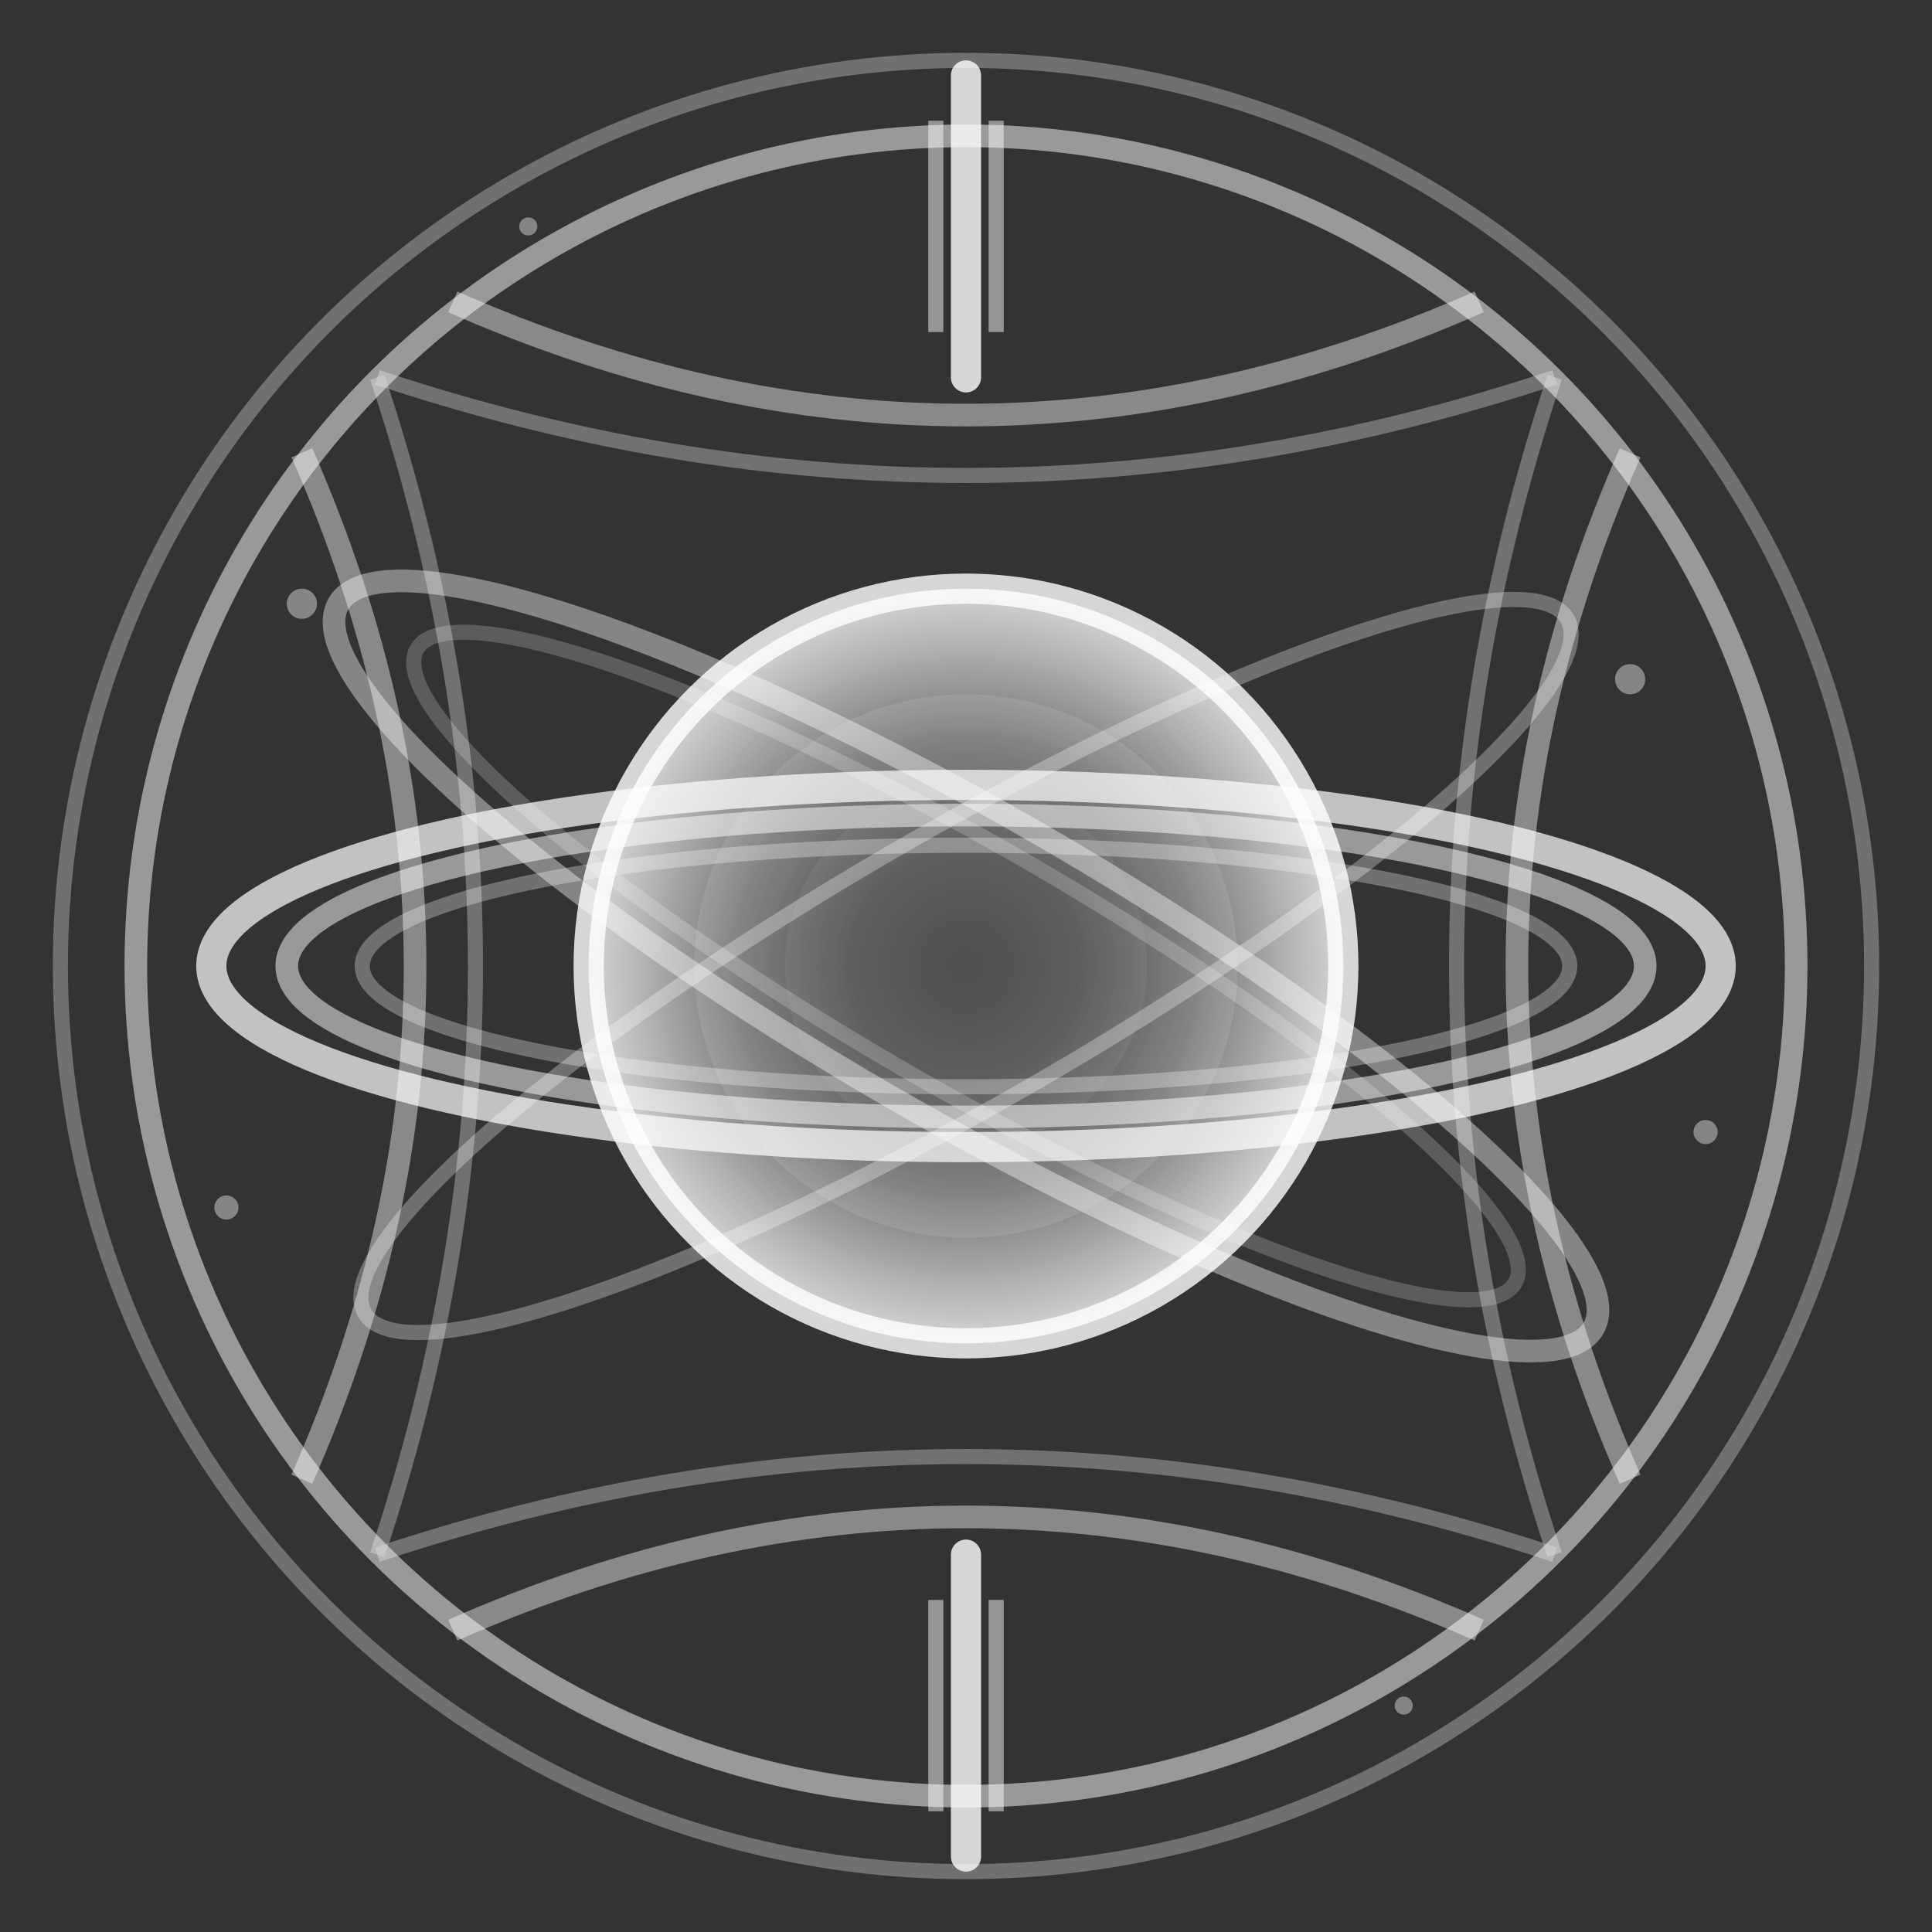 <svg width="128" height="128" viewBox="0 0 128 128" xmlns="http://www.w3.org/2000/svg">
  <rect x="0" y="0" width="128" height="128" fill="#333333" stroke="none"/>
  <defs>
    <!-- 白色のグラデーション（透明度で表現） -->
    <radialGradient id="blackHoleGradient" cx="50%" cy="50%" r="50%">
      <stop offset="0%" style="stop-color:white;stop-opacity:0" />
      <stop offset="30%" style="stop-color:white;stop-opacity:0.1" />
      <stop offset="60%" style="stop-color:white;stop-opacity:0.4" />
      <stop offset="80%" style="stop-color:white;stop-opacity:0.7" />
      <stop offset="100%" style="stop-color:white;stop-opacity:1" />
    </radialGradient>
    
    <radialGradient id="accretionDisk" cx="50%" cy="50%" r="50%">
      <stop offset="0%" style="stop-color:white;stop-opacity:0" />
      <stop offset="40%" style="stop-color:white;stop-opacity:0.2" />
      <stop offset="70%" style="stop-color:white;stop-opacity:0.6" />
      <stop offset="100%" style="stop-color:white;stop-opacity:0.9" />
    </radialGradient>
  </defs>
  
  <!-- 外側のエネルギーリング -->
  <circle cx="64" cy="64" r="60" fill="none" stroke="white" stroke-width="1" opacity="0.3"/>
  <circle cx="64" cy="64" r="55" fill="none" stroke="white" stroke-width="1.5" opacity="0.5"/>
  
  <!-- 降着円盤（アクレーションディスク） -->
  <ellipse cx="64" cy="64" rx="50" ry="12" fill="none" stroke="white" stroke-width="2" opacity="0.7"/>
  <ellipse cx="64" cy="64" rx="45" ry="10" fill="none" stroke="white" stroke-width="1.5" opacity="0.5"/>
  <ellipse cx="64" cy="64" rx="40" ry="8" fill="none" stroke="white" stroke-width="1" opacity="0.3"/>
  
  <!-- 回転した降着円盤 -->
  <g transform="rotate(30 64 64)">
    <ellipse cx="64" cy="64" rx="48" ry="10" fill="none" stroke="white" stroke-width="1.5" opacity="0.4"/>
    <ellipse cx="64" cy="64" rx="42" ry="8" fill="none" stroke="white" stroke-width="1" opacity="0.2"/>
  </g>
  
  <g transform="rotate(-30 64 64)">
    <ellipse cx="64" cy="64" rx="46" ry="9" fill="none" stroke="white" stroke-width="1" opacity="0.3"/>
  </g>
  
  <!-- 事象の地平線（イベントホライゾン） -->
  <circle cx="64" cy="64" r="25" fill="url(#blackHoleGradient)" stroke="white" stroke-width="2" opacity="0.8"/>
  
  <!-- 中心のブラックホール -->
  <circle cx="64" cy="64" r="18" fill="white" opacity="0.1"/>
  <circle cx="64" cy="64" r="12" fill="white" opacity="0.05"/>
  
  <!-- 重力レンズ効果を表現する歪んだ光 -->
  <g opacity="0.6">
    <!-- 上部の光の歪み -->
    <path d="M 30 20 Q 64 35 98 20" fill="none" stroke="white" stroke-width="1.5" opacity="0.7"/>
    <path d="M 25 25 Q 64 38 103 25" fill="none" stroke="white" stroke-width="1" opacity="0.5"/>
    
    <!-- 下部の光の歪み -->
    <path d="M 30 108 Q 64 93 98 108" fill="none" stroke="white" stroke-width="1.5" opacity="0.7"/>
    <path d="M 25 103 Q 64 90 103 103" fill="none" stroke="white" stroke-width="1" opacity="0.5"/>
    
    <!-- 左側の光の歪み -->
    <path d="M 20 30 Q 35 64 20 98" fill="none" stroke="white" stroke-width="1.5" opacity="0.7"/>
    <path d="M 25 25 Q 38 64 25 103" fill="none" stroke="white" stroke-width="1" opacity="0.5"/>
    
    <!-- 右側の光の歪み -->
    <path d="M 108 30 Q 93 64 108 98" fill="none" stroke="white" stroke-width="1.5" opacity="0.7"/>
    <path d="M 103 25 Q 90 64 103 103" fill="none" stroke="white" stroke-width="1" opacity="0.5"/>
  </g>
  
  <!-- ジェット（極方向への物質放出） -->
  <g opacity="0.8">
    <line x1="64" y1="5" x2="64" y2="25" stroke="white" stroke-width="2" stroke-linecap="round"/>
    <line x1="62" y1="8" x2="62" y2="22" stroke="white" stroke-width="1" opacity="0.6"/>
    <line x1="66" y1="8" x2="66" y2="22" stroke="white" stroke-width="1" opacity="0.6"/>
    
    <line x1="64" y1="103" x2="64" y2="123" stroke="white" stroke-width="2" stroke-linecap="round"/>
    <line x1="62" y1="106" x2="62" y2="120" stroke="white" stroke-width="1" opacity="0.6"/>
    <line x1="66" y1="106" x2="66" y2="120" stroke="white" stroke-width="1" opacity="0.6"/>
  </g>
  
  <!-- 星々（周辺の重力の影響を受けた物質） -->
  <g opacity="0.4">
    <circle cx="20" cy="40" r="1" fill="white"/>
    <circle cx="108" cy="45" r="1" fill="white"/>
    <circle cx="15" cy="80" r="0.8" fill="white"/>
    <circle cx="113" cy="75" r="0.8" fill="white"/>
    <circle cx="35" cy="15" r="0.6" fill="white"/>
    <circle cx="93" cy="113" r="0.6" fill="white"/>
  </g>
</svg>
